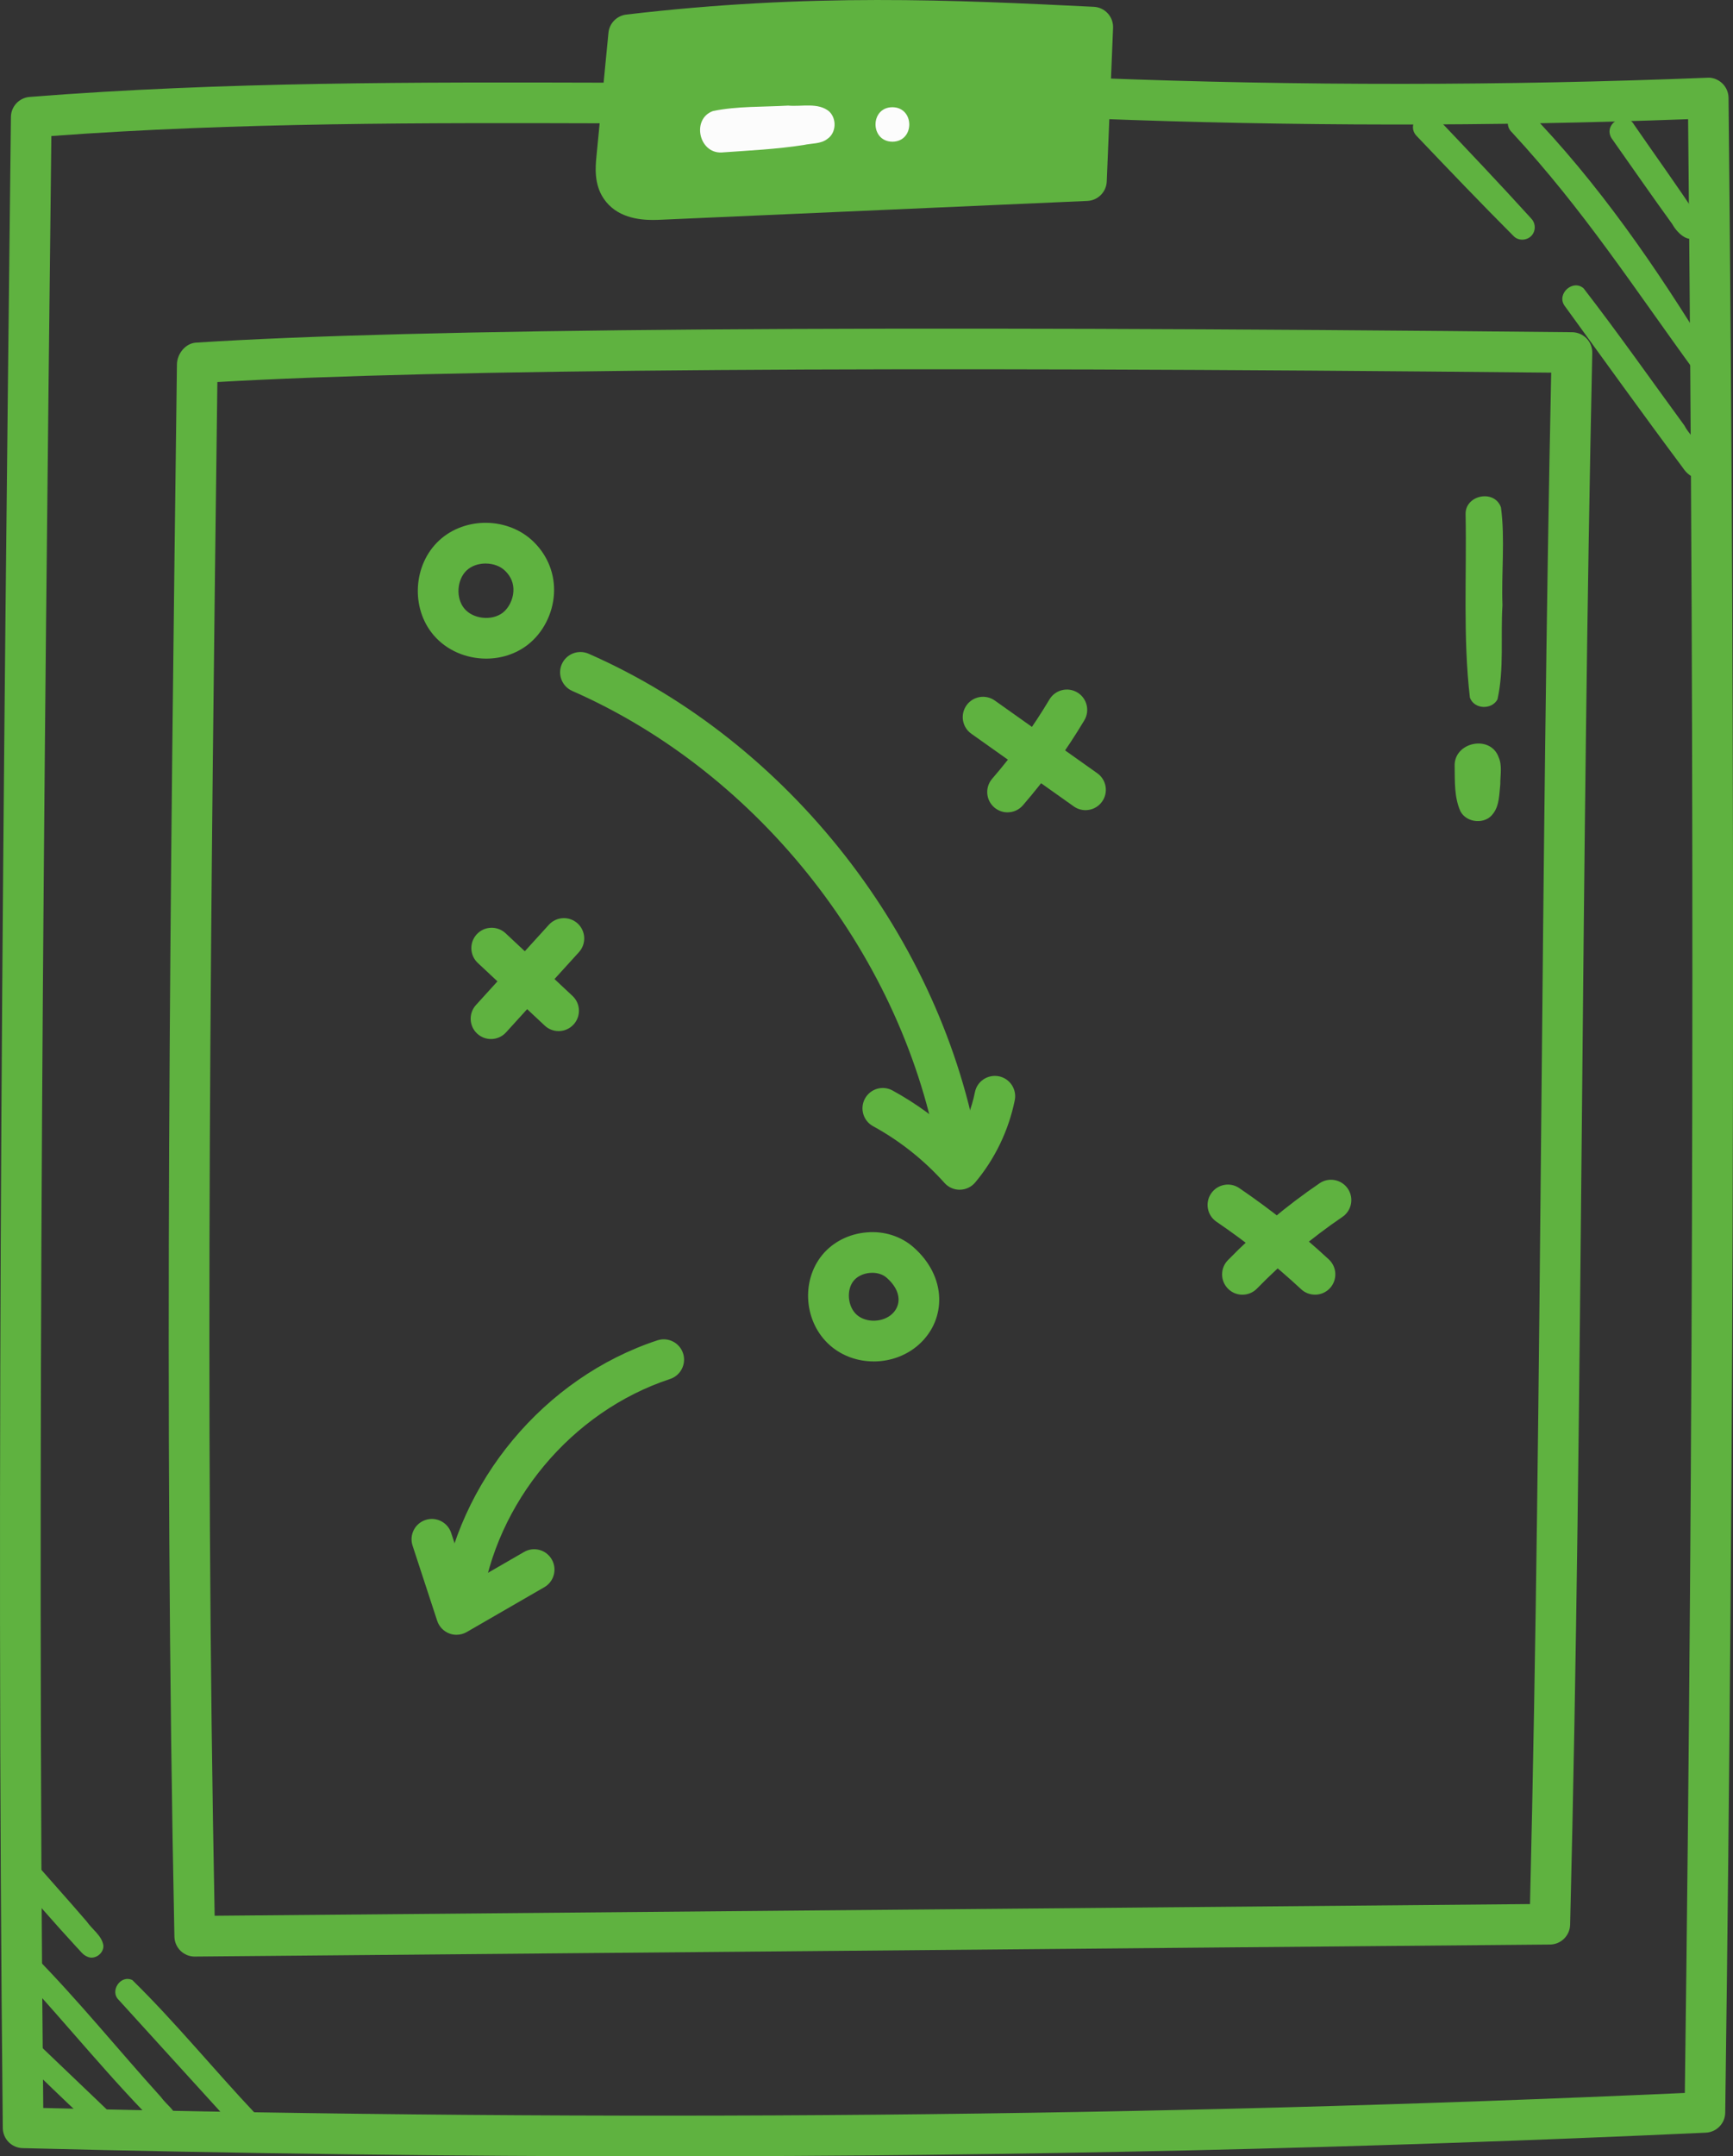 <svg xmlns="http://www.w3.org/2000/svg" width="868.31" height="1080" viewBox="0 0 868.31 1080"><rect x="0" y="0" width="868.31" height="1080" fill="#333333" stroke="none"/><g id="a"/><g id="b"><g id="c"><g id="d"><path d="M316.85 19c-2.18 27.45-4.36 54.89-6.54 82.34l230.44-9.19c1.66-26.27 3.32-52.54 7.95-79.09-74.12-6.28-148.79-6.14-231.85 5.94z" fill="#5fb240"/><path d="M59.17 1061.98c-6.16-5.98-12.42-11.87-18.61-17.82-9.73-9.3-19.46-18.6-29.18-27.89-1.05-1.05-2.52-1.67-4.01-1.66-4.87-.16-7.57 6.33-4.01 9.68 16.74 15.32 32.62 31.91 49.82 46.58 2.42 1.23 5.49.02 6.84-2.24 1.24-2.07.87-4.95-.86-6.64z" fill="#5fb240"/><path d="M80.66 1050.33c-21.37-23.63-41.7-48.81-63.96-71.35-5.7-2.78-11.16 5.35-6.52 9.67 23.85 25.76 46.04 53.6 70.92 78.16 3.43 1.69 7.71-1.27 7.63-5.03-.55-4.77-5.45-7.7-8.07-11.45z" fill="#5fb240"/><path d="M43.45 962.38c-9.57-11.11-19.38-22.02-29.05-33.06-1.17-1.17-2.8-1.86-4.47-1.85-5.43-.18-8.44 7.06-4.46 10.78 10.91 12.23 21.57 24.69 32.68 36.73 1.76 1.67 3.17 4.02 5.47 4.96 3.65 1.86 8.32-1.38 8.19-5.4-.64-5-5.62-8.17-8.36-12.16z" fill="#5fb240"/><path d="M128.11 1058.77c-20.82-22.04-40.25-45.94-61.79-67.04-5.9-2.88-11.56 5.54-6.75 10.02 21.38 23.52 42.77 47.04 64.15 70.55 1.67 1.92 3.65 4.02 6.4 3.94 3.3-.01 6.07-2.76 6.07-6.07-.39-4.85-5.37-7.73-8.09-11.39z" fill="#5fb240"/><path d="M851.04 109.28c-10.39-15.81-21.49-31.16-32.24-46.74-4.18-7.41-15.77-.67-11.37 6.65 10.14 14.37 20.14 28.82 30.46 43.06 2.86 5.25 10.07 11.53 14.12 3.81 1.08-2.21.24-4.79-.97-6.78z" fill="#5fb240"/><path d="M856.87 178.09c-26.54-43.57-56.16-86.66-91.7-123.15-6.67-3.25-13.08 6.26-7.64 11.33 36.13 39.08 60.73 77.42 92.51 120.96 5.48 2.5 10.34-4.49 6.83-9.14z" fill="#5fb240"/><path d="M767.18 109.41c-15.59-17.16-31.54-33.98-47.53-50.77-6.14-6.34-15.99 3.47-9.66 9.66 15.98 16.78 32 33.53 48.37 49.93 2.75 2.89 7.83 2.19 9.79-1.26 1.41-2.36.99-5.63-.98-7.55z" fill="#5fb240"/><path d="M843.98 213.15c-16.78-22.93-33.21-46.34-50.55-68.76-5.3-4.58-13.43 2.58-9.68 8.5 19.7 27.11 39.23 54.34 59.28 81.2 1.96 2.96 4.96 5.96 8.81 4.84 12.41-5.79-4.42-18.69-7.87-25.78z" fill="#5fb240"/><path d="M752.05 254.1c-3.29-9.22-18.08-6.19-17.72 3.57.59 30.48-1.37 61.48 2.15 91.7 2.04 5.88 10.88 6.3 13.82.93 3.41-15.22 1.51-31.59 2.5-47.2-.6-16.23 1.37-33.03-.75-49z" fill="#5fb240"/><path d="M750.9 379.3c-4.09-11.51-22.5-7.68-22.06 4.44.13 7.58-.26 15.6 2.93 22.66 3.19 5.92 12.6 6.63 16.42 1.01 3.11-4.07 2.99-9.77 3.53-14.67-.05-4.41 1.03-9.31-.82-13.43z" fill="#5fb240"/><path d="M415.52 55.87c-5.58-4.72-13.85-2.33-20.62-2.98-12.46.73-25.47.22-37.63 2.71-10.83 3.85-7.24 21.19 4.18 20.77 13.77-.99 27.6-1.61 41.26-3.75 3.92-.89 8.63-.46 11.88-3.08 4.42-2.98 4.73-10.04.93-13.65z" fill="#fcfcfc"/><path d="M447.13 53.7c-11.28.04-11.26 17.2.0 17.27 11.29-.04 11.26-17.2.0-17.27z" fill="#fcfcfc"/><path d="M327.26 110.17c-7.32.0-18.41-1.28-24.76-10.66-4.98-7.35-4.15-16.03-3.65-21.22l6.01-61.86c.46-4.76 4.19-8.56 8.94-9.13C405.87-3.56 478.15.0 548.03 3.41c5.59.28 9.9 5 9.67 10.59l-3.17 76.89c-.22 5.28-4.44 9.52-9.72 9.75l-213.25 9.4c-1.17.05-2.63.12-4.29.12zm-2.93-83.57-5.21 53.65c-.2 2.12-.63 6.55.25 7.83.42.63 2.45 2.02 11.27 1.62l203.93-8.99 2.37-57.46c-63.85-3.08-130.36-5.71-212.61 3.34z" fill="#5fb240"/><path d="M331.63 1080c-104.89.0-211.37-1.37-320.31-4.11-5.48-.14-9.86-4.59-9.92-10.07C-2.15 728.81 1.73 388.09 5.47 58.58c.06-5.26 4.13-9.61 9.38-10.03 96.79-7.65 195.12-7.4 290.19-7.14 5.63.0 10.35 4.58 10.34 10.21-.02 5.61-4.39 10.15-10 10.15h-.39c-91.7-.26-186.28-.49-279.26 6.36-3.67 323.3-7.4 657.24-4.06 987.65 285.89 6.96 555.14 4.5 822.5-7.53 4.43-335.88 4.97-659.47 1.64-988.56-98.72 3.66-198.67 3.56-297.3-.26-5.62-.22-9.99-4.95-9.77-10.57.21-5.62 4.92-9.96 10.57-9.77 101.58 3.94 204.59 3.89 306.17-.15 2.63-.23 5.43.9 7.43 2.79 1.99 1.9 3.13 4.52 3.16 7.27 3.49 335.99 2.94 666.07-1.66 1009.12-.07 5.39-4.33 9.78-9.71 10.03-172.31 7.9-345.38 11.83-523.05 11.84z" fill="#5fb240"/><path d="M97.57 979.95c-5.54.0-10.06-4.42-10.18-9.97-5.42-263.7-2.02-529.96 1.26-787.45.07-5.31 4.23-10.57 9.53-10.92 108.38-7.03 340.42-8.79 689.53-5.22 2.72.03 5.32 1.14 7.22 3.1 1.89 1.95 2.92 4.58 2.86 7.3-2.74 126.9-3.97 255.23-5.15 379.34-1.34 141.42-2.61 275.01-5.94 407.87-.14 5.48-4.6 9.87-10.09 9.92l-678.96 6.02h-.09zm678.96-16.21h0zM108.91 191.36c-3.21 251.95-6.41 511.29-1.36 768.14l659.05-5.85c3.14-129.46 4.38-259.87 5.69-397.71 1.15-120.82 2.34-245.65 4.93-369.3-333.13-3.32-557.85-1.74-668.31 4.71z" fill="#5fb240"/><path d="M243.6 329.87c-9.91.0-19.83-4.06-26.42-11.84-11.49-13.57-10.19-35.25 2.85-47.34 13.06-12.09 34.78-11.72 47.43.77 7.1 7.01 10.69 16.27 10.1 26.05-.61 10.02-5.55 19.55-13.21 25.48-6.01 4.63-13.37 6.88-20.75 6.88zm-.29-47.64c-3.49.0-6.98 1.13-9.44 3.4-5.02 4.66-5.59 14.01-1.16 19.24 4.43 5.24 13.75 6.18 19.18 2.02 2.99-2.32 5.09-6.48 5.34-10.61.24-3.95-1.13-7.43-4.08-10.33.0.0.0.0.0.0-2.5-2.47-6.16-3.71-9.83-3.71z" fill="#5fb240"/><path d="M480.61 589.97c-4.87.0-9.18-3.51-10.02-8.47-17.32-101.59-89.49-194.01-183.87-235.44-5.14-2.27-7.49-8.27-5.23-13.42 2.27-5.14 8.26-7.46 13.42-5.23 100.47 44.11 177.3 142.5 195.74 250.67.94 5.54-2.77 10.8-8.32 11.74-.58.1-1.15.15-1.72.15z" fill="#5fb240"/><path d="M543.89 405.77c-2.04.0-4.1-.61-5.89-1.88l-51.34-36.41c-4.58-3.25-5.66-9.6-2.41-14.2 3.24-4.58 9.6-5.67 14.2-2.41l51.34 36.41c4.58 3.25 5.66 9.6 2.41 14.2-1.98 2.79-5.12 4.29-8.31 4.29z" fill="#5fb240"/><path d="M504.82 406.87c-2.37.0-4.73-.82-6.66-2.49-4.26-3.68-4.71-10.1-1.03-14.36 10.68-12.35 20.33-25.7 28.69-39.7 2.88-4.83 9.15-6.4 13.96-3.52 4.83 2.88 6.4 9.14 3.52 13.96-8.97 15.01-19.33 29.34-30.78 42.58-2.01 2.33-4.84 3.52-7.7 3.52z" fill="#5fb240"/><path d="M279.89 516.42c-2.5.0-4.99-.9-6.95-2.74l-33.55-31.39c-4.11-3.85-4.31-10.29-.48-14.4 3.85-4.12 10.28-4.3 14.4-.48l33.53 31.39c4.11 3.84 4.33 10.28.49 14.39-2.01 2.15-4.72 3.23-7.44 3.23z" fill="#5fb240"/><path d="M246.01 520.4c-2.45.0-4.89-.87-6.85-2.64-4.16-3.79-4.46-10.22-.69-14.39L275 463.18c3.79-4.16 10.24-4.45 14.39-.69 4.16 3.79 4.46 10.23.69 14.39l-36.53 40.19c-2.01 2.21-4.77 3.33-7.54 3.33z" fill="#5fb240"/><path d="M480.83 595.88c-2.89.0-5.66-1.23-7.59-3.4-10.26-11.46-22.31-21.04-35.81-28.44-4.93-2.7-6.74-8.89-4.04-13.82 2.69-4.93 8.88-6.76 13.82-4.04 11.84 6.48 22.7 14.42 32.42 23.66 4.21-7.02 7.22-14.76 8.85-22.83 1.12-5.5 6.42-9.03 12.01-7.95 5.51 1.12 9.07 6.49 7.95 12.01-3.07 15.12-9.92 29.36-19.82 41.16-1.9 2.27-4.68 3.59-7.65 3.64h-.16z" fill="#5fb240"/><path d="M437.78 681.87c-7.86.0-15.71-2.63-21.82-7.96-13.05-11.37-14.84-32.18-3.92-45.44 5.31-6.43 13.4-10.53 22.22-11.23 8.72-.79 17.23 1.99 23.39 7.39h0c8.1 7.1 12.69 16.16 12.93 25.51.21 8.46-3.07 16.42-9.24 22.39-6.39 6.2-14.98 9.34-23.56 9.35zm-.76-44.38c-.37.0-.75.0-1.12.04-3.31.27-6.36 1.72-8.15 3.9-3.82 4.62-3.03 13.11 1.58 17.13 4.75 4.14 13.25 3.82 17.84-.65 2.04-1.98 3.12-4.55 3.05-7.27-.09-3.65-2.16-7.36-5.99-10.71h0c-1.8-1.58-4.38-2.45-7.21-2.45z" fill="#5fb240"/><path d="M231.1 812.83c-.46.0-.93-.03-1.4-.1-5.57-.77-9.47-5.91-8.69-11.47 8.16-59.09 51.71-111.31 108.37-129.95 5.33-1.78 11.1 1.15 12.86 6.49 1.75 5.34-1.15 11.1-6.49 12.86-49.44 16.27-87.44 61.83-94.57 113.38-.7 5.1-5.06 8.79-10.07 8.79z" fill="#5fb240"/><path d="M228.73 818.79c-1.23.0-2.47-.22-3.64-.68-2.86-1.09-5.08-3.42-6.04-6.33l-12.34-37.67c-1.75-5.34 1.16-11.1 6.51-12.84 5.34-1.76 11.1 1.17 12.84 6.51l8.43 25.74 28.05-16.2c4.88-2.85 11.11-1.16 13.91 3.71 2.82 4.87 1.15 11.1-3.71 13.91l-38.92 22.48c-1.57.9-3.32 1.36-5.09 1.36z" fill="#5fb240"/><path d="M658.87 648.43c-2.49.0-4.96-.89-6.93-2.71-13.18-12.25-27.47-23.62-42.44-33.82-4.65-3.16-5.86-9.5-2.68-14.14 3.15-4.64 9.5-5.88 14.14-2.68 15.82 10.77 30.91 22.79 44.85 35.71 4.12 3.83 4.35 10.27.54 14.4-2.01 2.16-4.73 3.25-7.47 3.25z" fill="#5fb240"/><path d="M622.51 648.46c-2.57.0-5.13-.96-7.11-2.89-4.03-3.93-4.11-10.37-.18-14.4 13.96-14.32 29.41-27.27 45.94-38.53 4.64-3.17 10.98-1.94 14.15 2.69 3.16 4.65 1.96 10.99-2.69 14.15-15.4 10.48-29.81 22.56-42.82 35.9-1.99 2.05-4.64 3.07-7.29 3.07z" fill="#5fb240"/></g></g></g></svg>